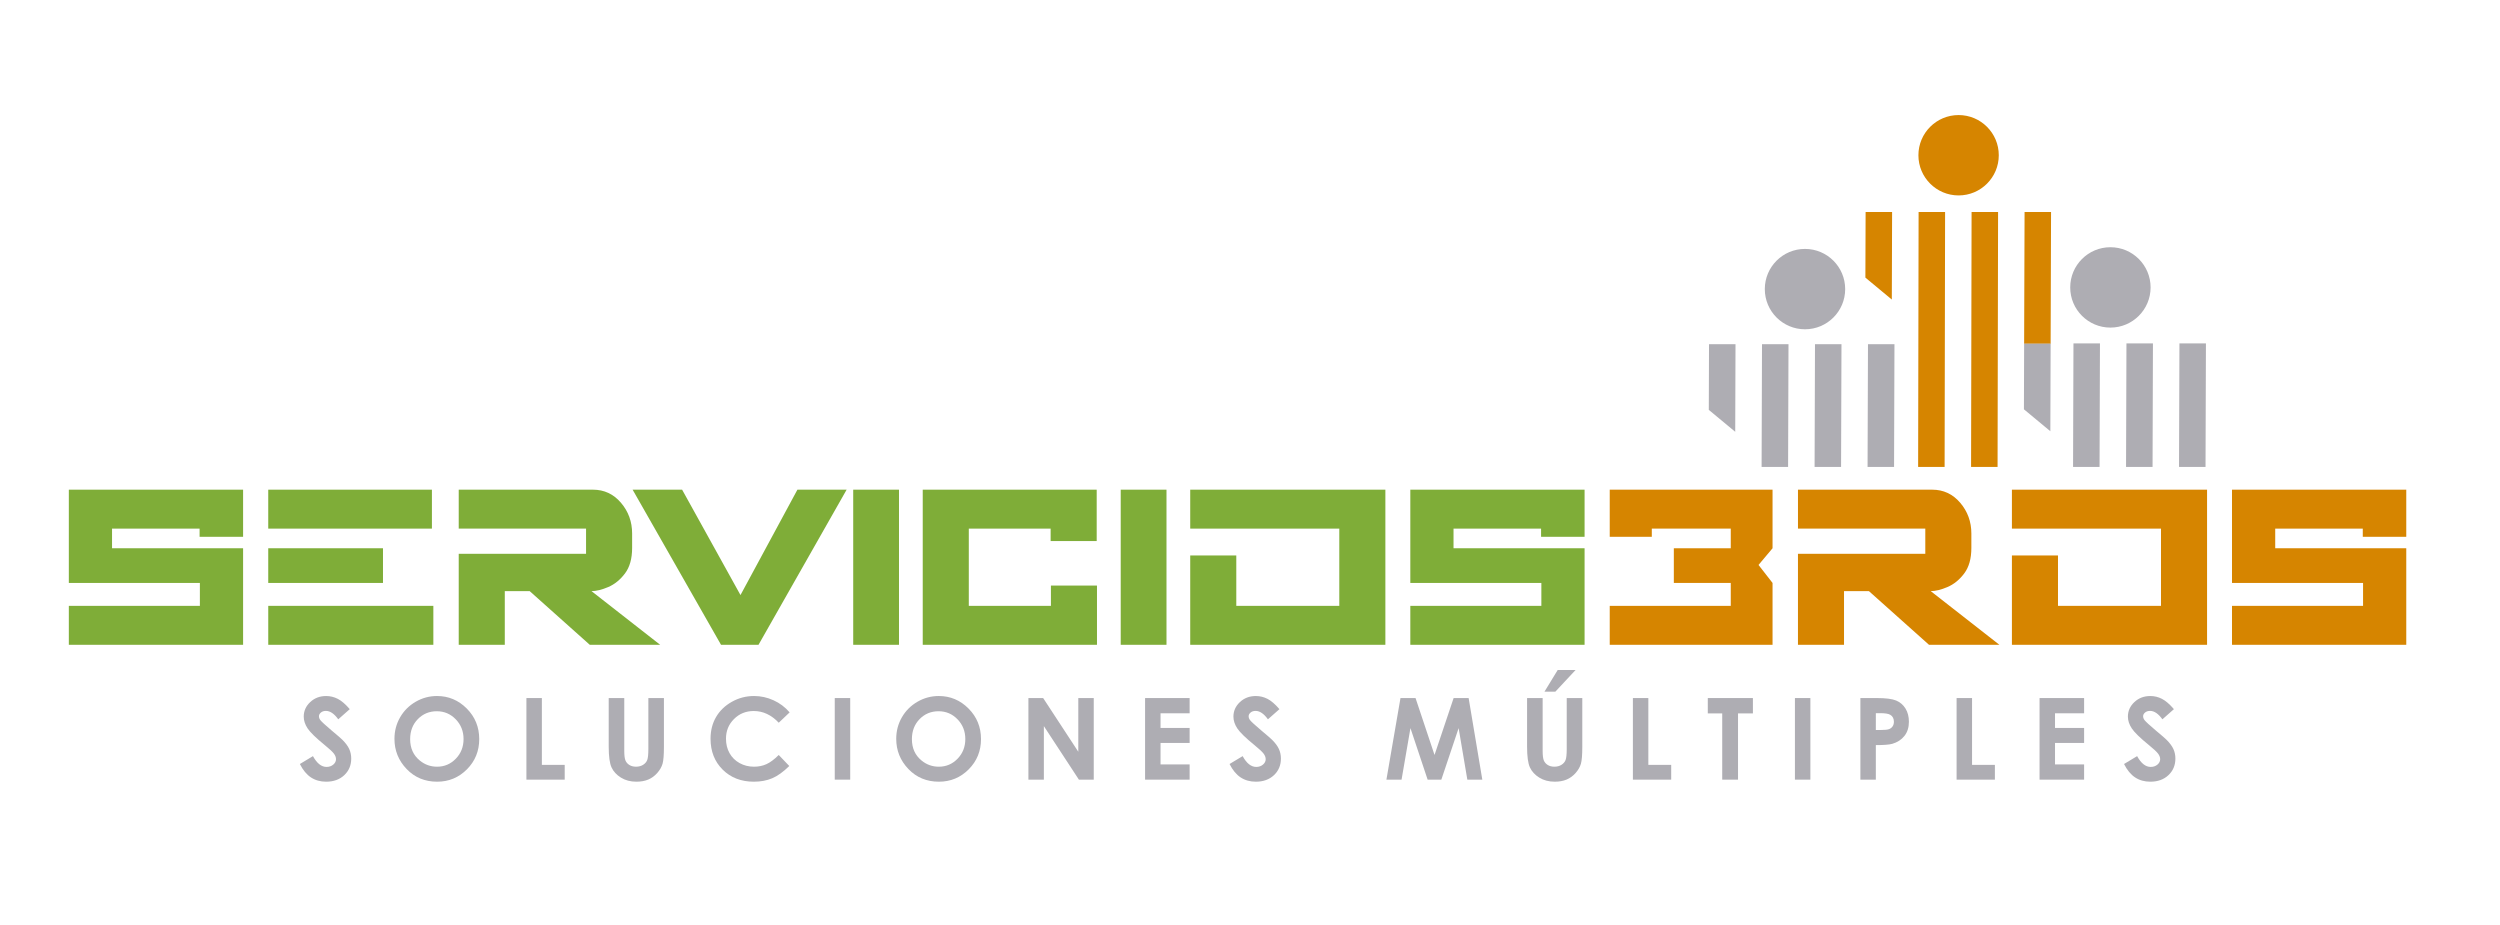 <?xml version="1.0" encoding="utf-8"?>
<!-- Generator: Adobe Illustrator 16.0.0, SVG Export Plug-In . SVG Version: 6.00 Build 0)  -->
<!DOCTYPE svg PUBLIC "-//W3C//DTD SVG 1.1//EN" "http://www.w3.org/Graphics/SVG/1.1/DTD/svg11.dtd">
<svg version="1.1" id="Capa_1" xmlns="http://www.w3.org/2000/svg" xmlns:xlink="http://www.w3.org/1999/xlink" x="0px" y="0px"
	 width="308px" height="114px" viewBox="0 0 308 114" enable-background="new 0 0 308 114" xml:space="preserve">
<polygon fill="#D68500" points="233.107,26.116 233.072,36.905 229.816,34.202 229.843,26.116 "/>
<polygon fill="#D68500" points="239.635,26.116 239.576,57.526 236.314,57.526 236.371,26.116 "/>
<polygon fill="#D68500" points="246.163,26.116 246.1,57.526 242.837,57.526 242.899,26.116 "/>
<polygon fill="#D68500" points="252.69,26.116 252.637,42.355 249.373,42.355 249.427,26.116 "/>
<polygon fill="#AEADB3" points="213.815,42.409 213.78,53.198 210.524,50.496 210.551,42.409 "/>
<polygon fill="#AEADB3" points="220.343,42.409 220.293,57.526 217.029,57.526 217.079,42.409 "/>
<polygon fill="#AEADB3" points="226.871,42.409 226.82,57.526 223.557,57.526 223.607,42.409 "/>
<polygon fill="#AEADB3" points="233.398,42.409 233.349,57.526 230.084,57.526 230.135,42.409 "/>
<polygon fill="#AEADB3" points="258.715,42.305 258.665,57.526 255.401,57.526 255.451,42.305 "/>
<polygon fill="#AEADB3" points="265.243,42.305 265.195,57.526 261.929,57.526 261.979,42.305 "/>
<polygon fill="#AEADB3" points="271.771,42.305 271.721,57.526 268.456,57.526 268.507,42.305 "/>
<circle fill-rule="evenodd" clip-rule="evenodd" fill="#AEADB3" cx="222.375" cy="35.617" r="4.951"/>
<circle fill-rule="evenodd" clip-rule="evenodd" fill="#D68500" cx="241.299" cy="19.126" r="4.951"/>
<circle fill-rule="evenodd" clip-rule="evenodd" fill="#AEADB3" cx="260.002" cy="35.409" r="4.951"/>
<polygon fill="#AEADB3" points="252.638,42.34 252.603,53.129 249.347,50.427 249.373,42.34 "/>
<path fill-rule="evenodd" clip-rule="evenodd" fill="#AEADB3" d="M43.09,87.368l-1.417,1.251c-0.498-0.691-1.004-1.036-1.521-1.036
	c-0.251,0-0.457,0.067-0.616,0.201c-0.16,0.135-0.24,0.286-0.24,0.454c0,0.169,0.057,0.328,0.171,0.479
	c0.155,0.2,0.624,0.631,1.405,1.291c0.731,0.609,1.175,0.994,1.33,1.154c0.388,0.392,0.664,0.766,0.826,1.123
	c0.162,0.357,0.243,0.748,0.243,1.172c0,0.824-0.285,1.505-0.856,2.042c-0.57,0.537-1.314,0.806-2.232,0.806
	c-0.717,0-1.341-0.176-1.873-0.526c-0.532-0.351-0.987-0.901-1.366-1.653l1.612-0.971c0.485,0.887,1.043,1.33,1.674,1.33
	c0.329,0,0.605-0.096,0.83-0.286c0.224-0.191,0.336-0.412,0.336-0.663c0-0.228-0.085-0.455-0.254-0.683s-0.542-0.576-1.117-1.045
	c-1.097-0.893-1.805-1.582-2.125-2.066c-0.32-0.485-0.48-0.969-0.48-1.452c0-0.696,0.266-1.294,0.797-1.792
	c0.531-0.499,1.187-0.748,1.966-0.748c0.501,0,0.979,0.116,1.433,0.349C42.07,86.33,42.562,86.753,43.09,87.368z"/>
<path fill-rule="evenodd" clip-rule="evenodd" fill="#AEADB3" d="M53.813,87.625c-0.927,0-1.705,0.323-2.336,0.97
	c-0.631,0.647-0.947,1.469-0.947,2.467c0,1.111,0.397,1.99,1.191,2.637c0.618,0.506,1.326,0.759,2.126,0.759
	c0.903,0,1.673-0.328,2.309-0.984c0.636-0.655,0.954-1.464,0.954-2.425c0-0.957-0.32-1.767-0.961-2.429
	C55.508,87.956,54.729,87.625,53.813,87.625z M53.84,85.749c1.421,0,2.644,0.515,3.667,1.544c1.022,1.029,1.534,2.284,1.534,3.765
	c0,1.467-0.505,2.708-1.514,3.724c-1.01,1.016-2.234,1.523-3.674,1.523c-1.508,0-2.761-0.521-3.759-1.564s-1.497-2.282-1.497-3.717
	c0-0.961,0.232-1.845,0.697-2.651c0.465-0.806,1.104-1.444,1.917-1.916S52.901,85.749,53.84,85.749z"/>
<polygon fill-rule="evenodd" clip-rule="evenodd" fill="#AEADB3" points="64.854,86.001 66.758,86.001 66.758,94.232 69.572,94.232 
	69.572,96.053 64.854,96.053 "/>
<path fill-rule="evenodd" clip-rule="evenodd" fill="#AEADB3" d="M74.992,86.001h1.918v6.502c0,0.561,0.049,0.956,0.147,1.188
	c0.098,0.232,0.26,0.418,0.486,0.557c0.226,0.14,0.498,0.209,0.817,0.209c0.337,0,0.628-0.078,0.872-0.232
	c0.244-0.154,0.413-0.352,0.506-0.591c0.093-0.239,0.14-0.695,0.14-1.37v-6.263h1.918v5.992c0,1.011-0.057,1.713-0.17,2.104
	s-0.332,0.77-0.652,1.135c-0.321,0.364-0.691,0.634-1.11,0.81c-0.419,0.175-0.906,0.263-1.462,0.263
	c-0.729,0-1.363-0.167-1.902-0.502s-0.926-0.754-1.158-1.258c-0.232-0.503-0.349-1.354-0.349-2.552V86.001z"/>
<path fill-rule="evenodd" clip-rule="evenodd" fill="#AEADB3" d="M97.283,87.765l-1.341,1.274c-0.912-0.962-1.938-1.442-3.079-1.442
	c-0.962,0-1.773,0.328-2.432,0.984c-0.659,0.655-0.989,1.464-0.989,2.425c0,0.67,0.146,1.265,0.438,1.783
	c0.292,0.52,0.705,0.928,1.238,1.224c0.533,0.296,1.126,0.444,1.778,0.444c0.557,0,1.065-0.104,1.526-0.312
	c0.46-0.207,0.967-0.584,1.519-1.131l1.3,1.357c-0.743,0.727-1.445,1.23-2.106,1.511c-0.661,0.281-1.416,0.422-2.263,0.422
	c-1.564,0-2.844-0.495-3.839-1.486c-0.996-0.99-1.494-2.26-1.494-3.809c0-1.002,0.227-1.893,0.68-2.672
	c0.454-0.778,1.103-1.404,1.949-1.879c0.846-0.474,1.756-0.71,2.731-0.71c0.83,0,1.629,0.175,2.397,0.524
	S96.727,87.12,97.283,87.765z"/>
<rect x="102.841" y="86.001" fill-rule="evenodd" clip-rule="evenodd" fill="#AEADB3" width="1.904" height="10.052"/>
<path fill-rule="evenodd" clip-rule="evenodd" fill="#AEADB3" d="M115.63,87.625c-0.926,0-1.705,0.323-2.336,0.97
	c-0.631,0.647-0.947,1.469-0.947,2.467c0,1.111,0.397,1.99,1.192,2.637c0.617,0.506,1.326,0.759,2.125,0.759
	c0.904,0,1.673-0.328,2.309-0.984c0.636-0.655,0.954-1.464,0.954-2.425c0-0.957-0.32-1.767-0.96-2.429
	C117.326,87.956,116.547,87.625,115.63,87.625z M115.657,85.749c1.422,0,2.645,0.515,3.667,1.544
	c1.023,1.029,1.535,2.284,1.535,3.765c0,1.467-0.504,2.708-1.514,3.724c-1.009,1.016-2.234,1.523-3.674,1.523
	c-1.508,0-2.761-0.521-3.759-1.564c-0.998-1.043-1.497-2.282-1.497-3.717c0-0.961,0.232-1.845,0.697-2.651
	c0.464-0.806,1.104-1.444,1.917-1.916S114.719,85.749,115.657,85.749z"/>
<polygon fill-rule="evenodd" clip-rule="evenodd" fill="#AEADB3" points="126.7,86.001 128.516,86.001 132.846,92.615 
	132.846,86.001 134.75,86.001 134.75,96.053 132.921,96.053 128.604,89.459 128.604,96.053 126.7,96.053 "/>
<polygon fill-rule="evenodd" clip-rule="evenodd" fill="#AEADB3" points="141.074,86.001 146.563,86.001 146.563,87.877 
	142.978,87.877 142.978,89.683 146.563,89.683 146.563,91.531 142.978,91.531 142.978,94.177 146.563,94.177 146.563,96.053 
	141.074,96.053 "/>
<path fill-rule="evenodd" clip-rule="evenodd" fill="#AEADB3" d="M157.627,87.368l-1.418,1.251
	c-0.497-0.691-1.004-1.036-1.521-1.036c-0.251,0-0.456,0.067-0.616,0.201c-0.159,0.135-0.239,0.286-0.239,0.454
	c0,0.169,0.057,0.328,0.171,0.479c0.156,0.2,0.624,0.631,1.406,1.291c0.73,0.609,1.174,0.994,1.329,1.154
	c0.389,0.392,0.664,0.766,0.826,1.123s0.243,0.748,0.243,1.172c0,0.824-0.285,1.505-0.855,2.042
	c-0.571,0.537-1.315,0.806-2.232,0.806c-0.717,0-1.342-0.176-1.874-0.526s-0.987-0.901-1.366-1.653l1.612-0.971
	c0.485,0.887,1.043,1.33,1.674,1.33c0.329,0,0.606-0.096,0.83-0.286c0.225-0.191,0.336-0.412,0.336-0.663
	c0-0.228-0.084-0.455-0.253-0.683c-0.17-0.228-0.542-0.576-1.118-1.045c-1.097-0.893-1.805-1.582-2.125-2.066
	c-0.319-0.485-0.479-0.969-0.479-1.452c0-0.696,0.266-1.294,0.797-1.792c0.531-0.499,1.187-0.748,1.967-0.748
	c0.501,0,0.979,0.116,1.433,0.349C156.606,86.33,157.098,86.753,157.627,87.368z"/>
<polygon fill-rule="evenodd" clip-rule="evenodd" fill="#AEADB3" points="172.539,86.001 174.395,86.001 176.734,93.012 
	179.086,86.001 180.936,86.001 182.621,96.053 180.776,96.053 179.703,89.704 177.573,96.053 175.885,96.053 173.767,89.704 
	172.672,96.053 170.806,96.053 "/>
<path fill-rule="evenodd" clip-rule="evenodd" fill="#AEADB3" d="M191.909,82.543h2.204l-2.498,2.674h-1.338L191.909,82.543z
	 M188.136,86.001h1.918v6.502c0,0.561,0.049,0.956,0.146,1.188c0.099,0.232,0.261,0.418,0.486,0.557
	c0.226,0.14,0.498,0.209,0.817,0.209c0.337,0,0.627-0.078,0.871-0.232s0.413-0.352,0.506-0.591c0.094-0.239,0.141-0.695,0.141-1.37
	v-6.263h1.918v5.992c0,1.011-0.057,1.713-0.171,2.104c-0.113,0.392-0.331,0.77-0.652,1.135c-0.321,0.364-0.691,0.634-1.11,0.81
	c-0.419,0.175-0.906,0.263-1.462,0.263c-0.729,0-1.362-0.167-1.902-0.502s-0.926-0.754-1.157-1.258
	c-0.232-0.503-0.349-1.354-0.349-2.552V86.001z"/>
<polygon fill-rule="evenodd" clip-rule="evenodd" fill="#AEADB3" points="201.172,86.001 203.076,86.001 203.076,94.232 
	205.891,94.232 205.891,96.053 201.172,96.053 "/>
<polygon fill-rule="evenodd" clip-rule="evenodd" fill="#AEADB3" points="210.4,86.001 215.958,86.001 215.958,87.891 
	214.124,87.891 214.124,96.053 212.178,96.053 212.178,87.891 210.4,87.891 "/>
<rect x="221.135" y="86.001" fill-rule="evenodd" clip-rule="evenodd" fill="#AEADB3" width="1.904" height="10.052"/>
<path fill-rule="evenodd" clip-rule="evenodd" fill="#AEADB3" d="M231.104,89.935h0.613c0.482,0,0.817-0.034,1.006-0.103
	c0.188-0.069,0.337-0.183,0.444-0.341c0.108-0.159,0.162-0.351,0.162-0.575c0-0.39-0.151-0.675-0.454-0.854
	c-0.221-0.133-0.63-0.199-1.228-0.199h-0.544V89.935z M229.199,86.001h2.031c1.1,0,1.892,0.102,2.377,0.304
	c0.486,0.203,0.869,0.531,1.149,0.984s0.421,0.997,0.421,1.63c0,0.702-0.185,1.285-0.553,1.75s-0.867,0.788-1.498,0.971
	c-0.371,0.104-1.045,0.157-2.023,0.157v4.256h-1.904V86.001z"/>
<polygon fill-rule="evenodd" clip-rule="evenodd" fill="#AEADB3" points="241.052,86.001 242.956,86.001 242.956,94.232 
	245.77,94.232 245.77,96.053 241.052,96.053 "/>
<polygon fill-rule="evenodd" clip-rule="evenodd" fill="#AEADB3" points="251.273,86.001 256.762,86.001 256.762,87.877 
	253.178,87.877 253.178,89.683 256.762,89.683 256.762,91.531 253.178,91.531 253.178,94.177 256.762,94.177 256.762,96.053 
	251.273,96.053 "/>
<path fill-rule="evenodd" clip-rule="evenodd" fill="#AEADB3" d="M267.826,87.368l-1.418,1.251c-0.497-0.691-1.004-1.036-1.52-1.036
	c-0.251,0-0.457,0.067-0.616,0.201c-0.16,0.135-0.24,0.286-0.24,0.454c0,0.169,0.058,0.328,0.172,0.479
	c0.155,0.2,0.624,0.631,1.405,1.291c0.731,0.609,1.174,0.994,1.33,1.154c0.388,0.392,0.663,0.766,0.826,1.123
	c0.162,0.357,0.243,0.748,0.243,1.172c0,0.824-0.286,1.505-0.856,2.042s-1.314,0.806-2.232,0.806c-0.717,0-1.342-0.176-1.873-0.526
	c-0.532-0.351-0.987-0.901-1.366-1.653l1.612-0.971c0.484,0.887,1.042,1.33,1.674,1.33c0.329,0,0.605-0.096,0.83-0.286
	c0.224-0.191,0.336-0.412,0.336-0.663c0-0.228-0.085-0.455-0.254-0.683s-0.541-0.576-1.117-1.045
	c-1.098-0.893-1.806-1.582-2.125-2.066c-0.32-0.485-0.48-0.969-0.48-1.452c0-0.696,0.266-1.294,0.797-1.792
	c0.531-0.499,1.187-0.748,1.967-0.748c0.502,0,0.979,0.116,1.433,0.349S267.298,86.753,267.826,87.368z"/>
<polygon fill-rule="evenodd" clip-rule="evenodd" fill="#7FAD38" points="24.59,66.134 24.59,65.126 13.803,65.126 13.803,67.545 
	29.949,67.545 29.949,79.439 8.48,79.439 8.48,74.642 24.625,74.642 24.625,71.819 8.48,71.819 8.48,60.328 29.949,60.328 
	29.949,66.134 "/>
<path fill-rule="evenodd" clip-rule="evenodd" fill="#7FAD38" d="M47.184,71.819H33.048v-4.274h14.136V71.819z M33.048,60.328
	h20.164v4.798H33.048V60.328z M53.389,79.439h-20.34v-4.798h20.34V79.439z"/>
<path fill-rule="evenodd" clip-rule="evenodd" fill="#7FAD38" d="M72.202,68.23v-3.104H56.515v-4.798h16.533
	c1.387,0,2.538,0.537,3.455,1.612c0.917,1.075,1.375,2.339,1.375,3.79v1.774c0,1.317-0.294,2.365-0.881,3.146
	c-0.587,0.779-1.275,1.337-2.062,1.673s-1.475,0.504-2.063,0.504l8.46,6.612H72.66l-7.403-6.612H62.19v6.612h-5.675V68.23H72.202z"
	/>
<polygon fill-rule="evenodd" clip-rule="evenodd" fill="#7FAD38" points="88.83,79.439 77.938,60.328 84.036,60.328 91.228,73.312 
	98.242,60.328 104.306,60.328 93.448,79.439 "/>
<rect x="105.116" y="60.328" fill-rule="evenodd" clip-rule="evenodd" fill="#7FAD38" width="5.64" height="19.111"/>
<polygon fill-rule="evenodd" clip-rule="evenodd" fill="#7FAD38" points="129.438,66.658 129.438,65.126 119.356,65.126 
	119.356,74.642 129.473,74.642 129.473,72.142 135.148,72.142 135.148,79.439 113.681,79.439 113.681,60.328 135.113,60.328 
	135.113,66.658 "/>
<rect x="138.072" y="60.328" fill-rule="evenodd" clip-rule="evenodd" fill="#7FAD38" width="5.64" height="19.111"/>
<polygon fill-rule="evenodd" clip-rule="evenodd" fill="#7FAD38" points="165.002,65.126 146.636,65.126 146.636,60.328 
	170.678,60.328 170.678,79.439 146.636,79.439 146.636,68.433 152.312,68.433 152.312,74.642 165.002,74.642 "/>
<polygon fill-rule="evenodd" clip-rule="evenodd" fill="#7FAD38" points="189.861,66.134 189.861,65.126 179.074,65.126 
	179.074,67.545 195.22,67.545 195.22,79.439 173.752,79.439 173.752,74.642 189.896,74.642 189.896,71.819 173.752,71.819 
	173.752,60.328 195.22,60.328 195.22,66.134 "/>
<polygon fill-rule="evenodd" clip-rule="evenodd" fill="#D68500" points="213.23,65.126 203.502,65.126 203.502,66.134 
	198.319,66.134 198.319,60.328 218.378,60.328 218.378,67.545 216.65,69.602 218.378,71.819 218.378,79.439 198.319,79.439 
	198.319,74.642 213.23,74.642 213.23,71.819 206.216,71.819 206.216,67.545 213.23,67.545 "/>
<path fill-rule="evenodd" clip-rule="evenodd" fill="#D68500" d="M237.197,68.23v-3.104h-15.687v-4.798h16.532
	c1.387,0,2.538,0.537,3.455,1.612c0.916,1.075,1.375,2.339,1.375,3.79v1.774c0,1.317-0.294,2.365-0.882,3.146
	c-0.587,0.779-1.274,1.337-2.062,1.673s-1.475,0.504-2.063,0.504l8.46,6.612h-8.672l-7.402-6.612h-3.067v6.612h-5.675V68.23H237.197
	z"/>
<polygon fill-rule="evenodd" clip-rule="evenodd" fill="#D68500" points="266.234,65.126 247.868,65.126 247.868,60.328 
	271.91,60.328 271.91,79.439 247.868,79.439 247.868,68.433 253.544,68.433 253.544,74.642 266.234,74.642 "/>
<polygon fill-rule="evenodd" clip-rule="evenodd" fill="#D68500" points="291.094,66.134 291.094,65.126 280.307,65.126 
	280.307,67.545 296.452,67.545 296.452,79.439 274.983,79.439 274.983,74.642 291.129,74.642 291.129,71.819 274.983,71.819 
	274.983,60.328 296.452,60.328 296.452,66.134 "/>
</svg>
